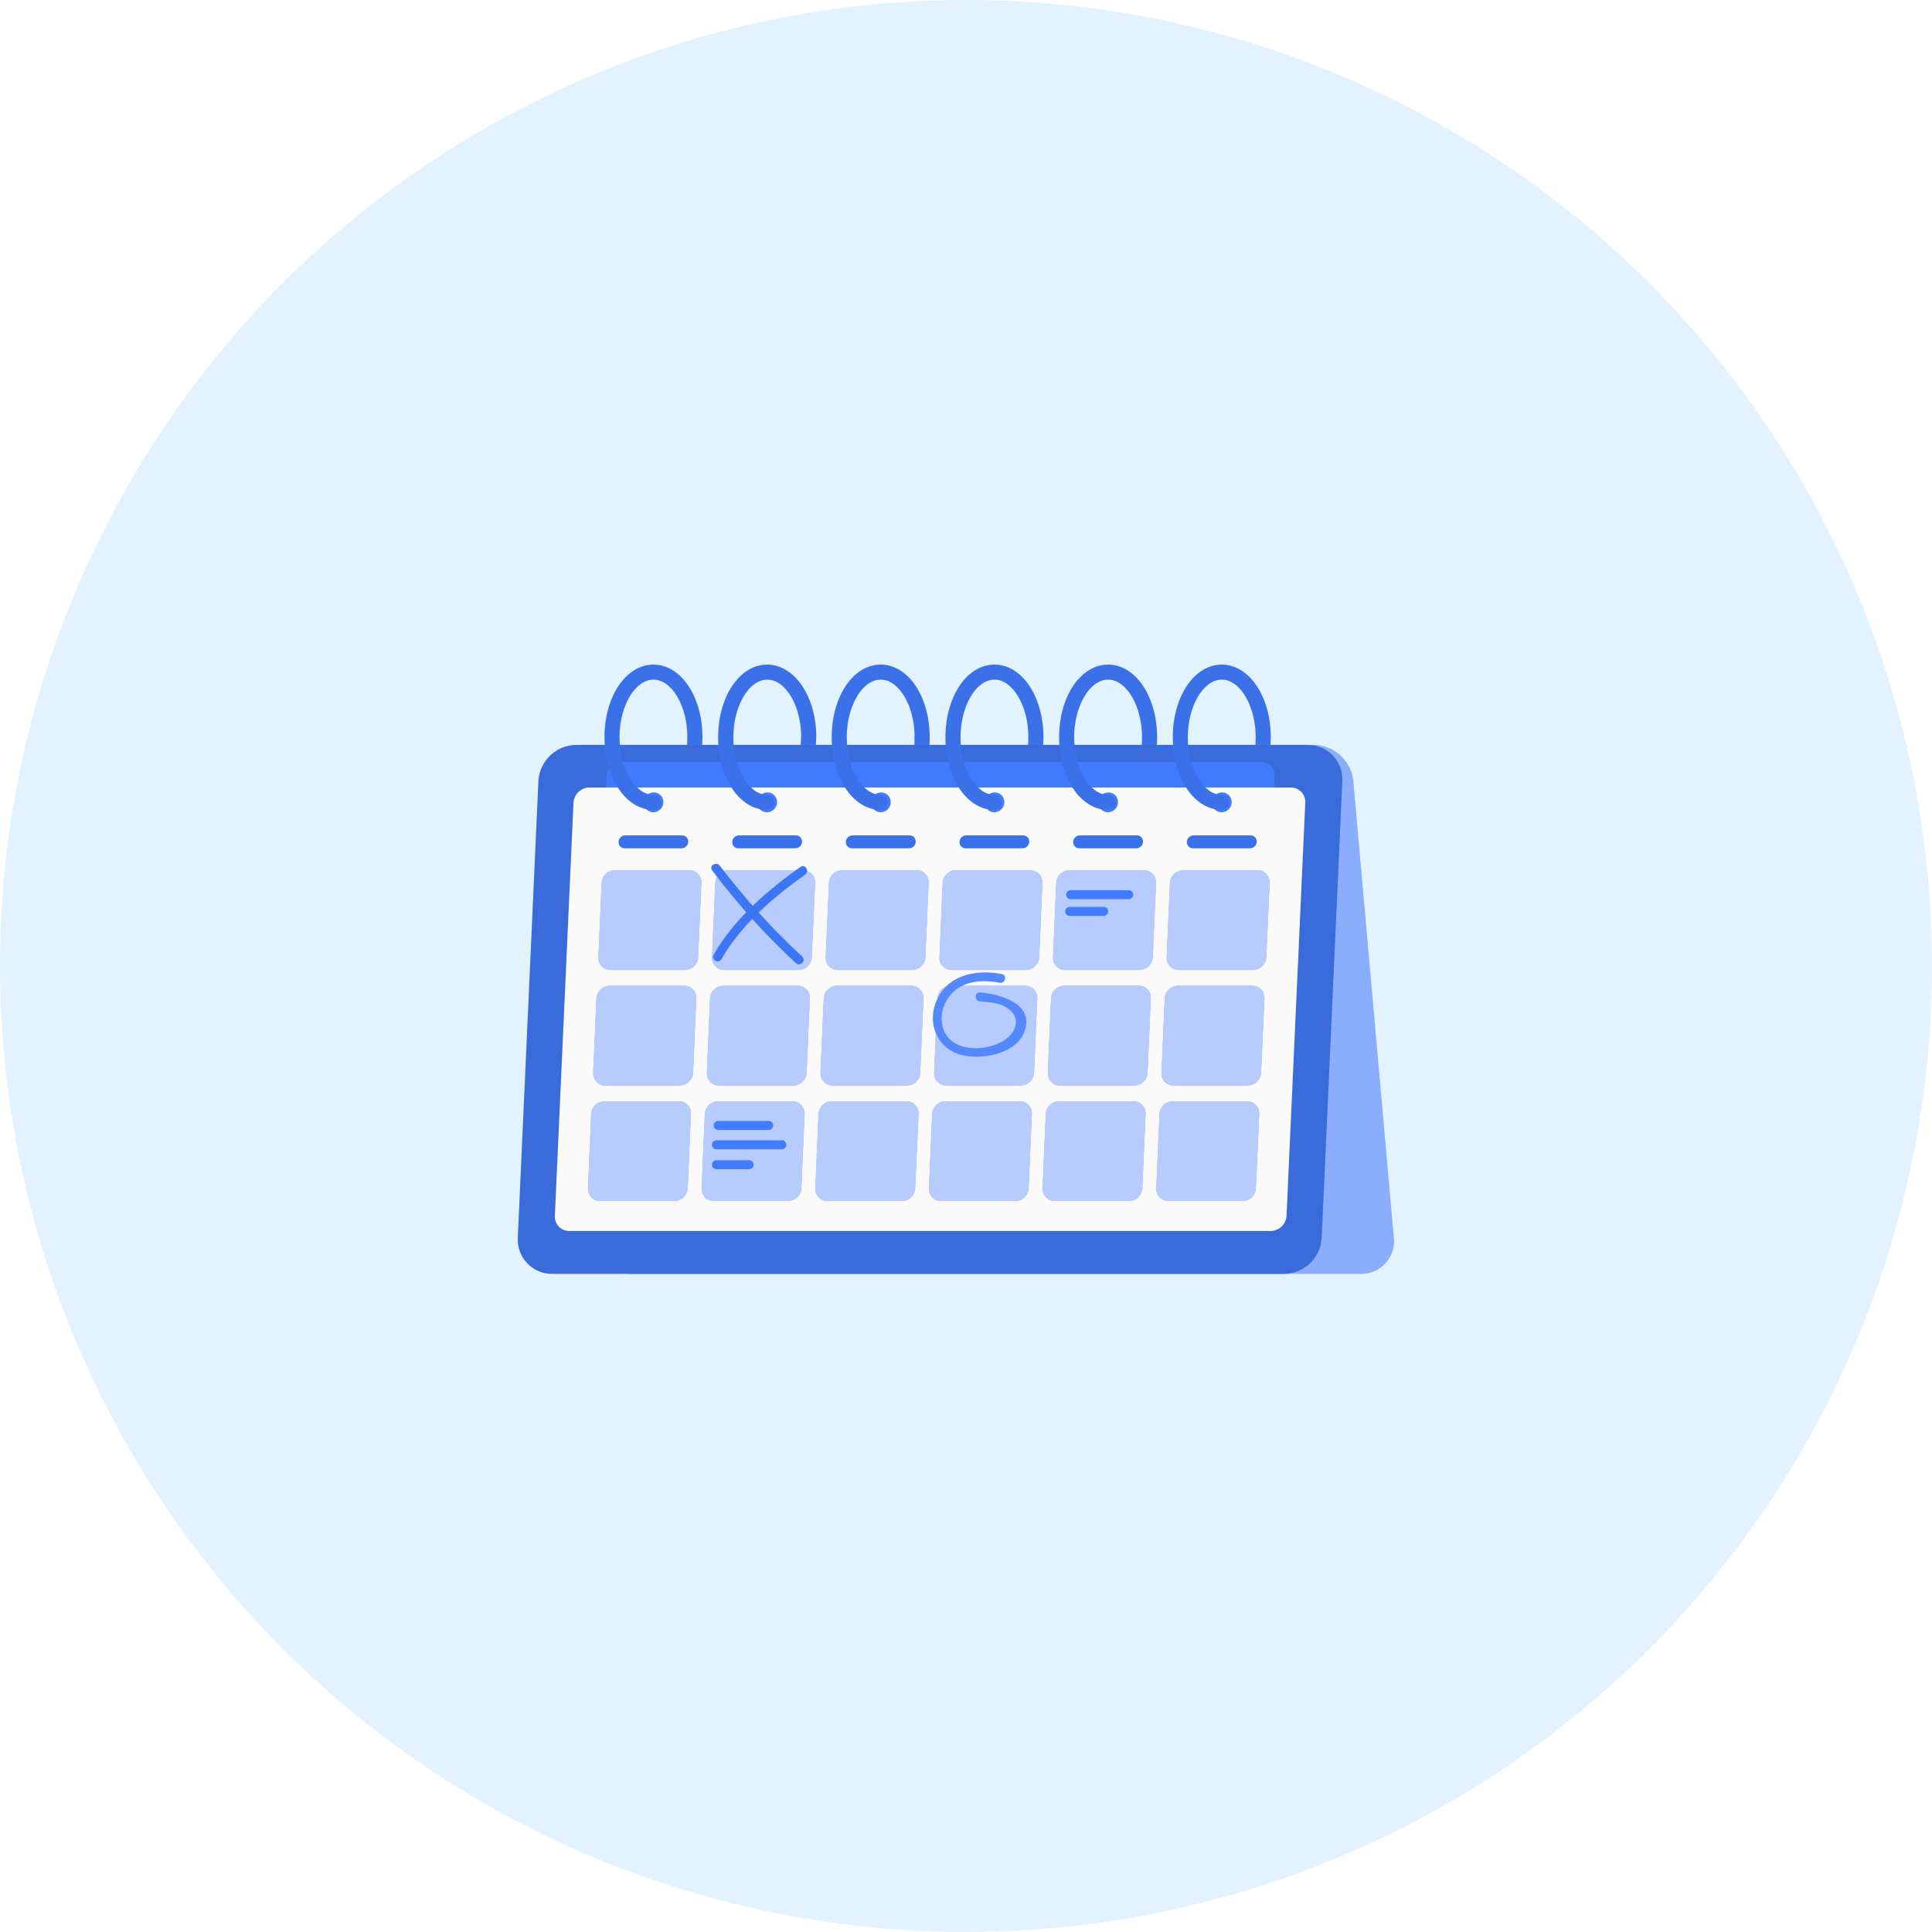 <svg fill="none" height="250" viewBox="0 0 250 250" width="250" xmlns="http://www.w3.org/2000/svg"><circle cx="125" cy="125" fill="#e2f3ff" r="125"/><g fill="#407bff"><path d="m84.557 104.801c-.247-.016-.479-.125-.648-.306s-.264-.419-.264-.667c0-.247.094-.486.264-.667.169-.18.401-.29.648-.306 2.384 0 4.393-3.414 4.393-7.456.016-.247.126-.479.306-.648s.419-.264.667-.264c.248 0 .486.094.667.264.181.169.29.401.306.648 0 5.272-2.776 9.402-6.339 9.402z"/><path d="m99.266 104.801c-.247-.016-.479-.125-.648-.306s-.264-.419-.264-.667c0-.247.094-.486.264-.667.169-.18.401-.29.648-.306 2.384 0 4.393-3.414 4.393-7.456.016-.247.125-.479.306-.648s.419-.264.667-.264c.247 0 .486.094.666.264.181.169.291.401.307.648.021 5.272-2.784 9.402-6.339 9.402z"/><path d="m113.962 104.801c-.247-.016-.479-.125-.648-.306-.17-.181-.264-.419-.264-.667 0-.247.094-.486.264-.667.169-.18.401-.29.648-.306 2.379 0 4.393-3.413 4.393-7.456 0-.258.102-.505.284-.687s.429-.284.687-.284c.257 0 .504.102.686.284s.285.429.285.687c.012 5.272-2.768 9.402-6.335 9.402z"/><path d="m128.683 104.801c-.134.009-.267-.01-.393-.055-.125-.045-.24-.115-.338-.206-.097-.091-.175-.201-.228-.324-.053-.122-.08-.254-.08-.388 0-.133.027-.265.08-.388.053-.122.131-.232.228-.324.098-.091.213-.161.338-.206.126-.045.259-.064.393-.055 2.379 0 4.393-3.413 4.393-7.456 0-.258.102-.505.284-.687s.429-.284.687-.284c.257 0 .504.102.686.284s.285.429.285.687c0 5.272-2.784 9.402-6.335 9.402z"/><path d="m143.387 104.801c-.247-.016-.479-.125-.648-.306s-.264-.419-.264-.667c0-.247.095-.486.264-.667.169-.18.401-.29.648-.306 2.384 0 4.393-3.414 4.393-7.456.016-.247.126-.479.306-.648.181-.169.419-.264.667-.264s.486.094.667.264.29.401.306.648c0 5.272-2.784 9.402-6.339 9.402z"/><path d="m158.095 104.801c-.247-.016-.478-.125-.648-.306-.169-.181-.263-.419-.263-.667 0-.247.094-.486.263-.667.17-.18.401-.29.648-.306 2.38 0 4.393-3.414 4.393-7.456.017-.247.126-.479.307-.648s.419-.264.667-.264c.247 0 .486.094.666.264.181.169.291.401.307.648 0 5.272-2.784 9.402-6.34 9.402z"/></g><g fill="#000" opacity=".3"><path d="m84.557 104.801c-.247-.016-.479-.125-.648-.306s-.264-.419-.264-.667c0-.247.094-.486.264-.667.169-.18.401-.29.648-.306 2.384 0 4.393-3.413 4.393-7.456.016-.247.126-.479.306-.648.181-.169.419-.263.667-.263.248 0 .486.094.667.263.181.169.29.401.306.648 0 5.272-2.776 9.402-6.339 9.402z" opacity=".3"/><path d="m99.266 104.801c-.247-.016-.479-.125-.648-.306s-.264-.419-.264-.667c0-.247.094-.486.264-.667.169-.18.401-.29.648-.306 2.384 0 4.393-3.413 4.393-7.456.016-.247.125-.479.306-.648.181-.169.419-.263.667-.263.247 0 .486.094.666.263.181.169.291.401.307.648.021 5.272-2.784 9.402-6.339 9.402z" opacity=".3"/><path d="m113.962 104.801c-.247-.016-.479-.125-.648-.306-.17-.181-.264-.419-.264-.667 0-.247.094-.486.264-.667.169-.18.401-.29.648-.306 2.379 0 4.393-3.413 4.393-7.456 0-.258.102-.505.284-.687s.429-.284.687-.284c.257 0 .504.102.686.284s.285.429.285.687c.012 5.272-2.768 9.402-6.335 9.402z" opacity=".3"/><path d="m128.683 104.801c-.134.009-.267-.01-.393-.055-.125-.045-.24-.115-.338-.206-.097-.091-.175-.201-.228-.324-.053-.122-.08-.254-.08-.388 0-.133.027-.265.08-.388.053-.122.131-.232.228-.324.098-.091.213-.161.338-.206.126-.045.259-.064.393-.055 2.379 0 4.393-3.413 4.393-7.456 0-.258.102-.505.284-.687s.429-.284.687-.284c.257 0 .504.102.686.284s.285.429.285.687c0 5.272-2.784 9.402-6.335 9.402z" opacity=".3"/><path d="m143.387 104.801c-.247-.016-.479-.125-.648-.306s-.264-.419-.264-.667c0-.247.095-.486.264-.667.169-.18.401-.29.648-.306 2.384 0 4.393-3.413 4.393-7.456.016-.247.126-.479.306-.648.181-.169.419-.263.667-.263s.486.094.667.263c.181.169.29.401.306.648 0 5.272-2.784 9.402-6.339 9.402z" opacity=".3"/><path d="m158.095 104.801c-.247-.016-.478-.125-.648-.306-.169-.181-.263-.419-.263-.667 0-.247.094-.486.263-.667.17-.18.401-.29.648-.306 2.38 0 4.393-3.413 4.393-7.456.017-.247.126-.479.307-.648.181-.169.419-.263.667-.263.247 0 .486.094.666.263.181.169.291.401.307.648 0 5.272-2.784 9.402-6.34 9.402z" opacity=".3"/></g><path d="m75.342 96.395h94.686c1.27.025 2.486.513 3.422 1.372.935.859 1.525 2.029 1.659 3.292l5.243 59.113c.064.593.001 1.193-.184 1.76-.186.567-.49 1.088-.891 1.529-.402.441-.893.791-1.441 1.028-.547.237-1.139.355-1.735.347h-94.691c-1.269-.028-2.485-.516-3.42-1.374-.935-.859-1.526-2.028-1.661-3.29l-5.239-59.113c-.065-.594-.002-1.194.183-1.761.185-.567.489-1.089.891-1.53.402-.441.893-.792 1.441-1.028.548-.237 1.14-.354 1.736-.345z" fill="#407bff"/><path d="m75.342 96.395h94.686c1.27.025 2.486.513 3.422 1.372.935.859 1.525 2.029 1.659 3.292l5.243 59.113c.064.593.001 1.193-.184 1.76-.186.567-.49 1.088-.891 1.529-.402.441-.893.791-1.441 1.028-.547.237-1.139.355-1.735.347h-94.691c-1.269-.028-2.485-.516-3.42-1.374-.935-.859-1.526-2.028-1.661-3.29l-5.239-59.113c-.065-.594-.002-1.194.183-1.761.185-.567.489-1.089.891-1.53.402-.441.893-.792 1.441-1.028.548-.237 1.14-.354 1.736-.345z" fill="#fafafa" opacity=".4"/><path d="m169.24 96.395h-94.69c-1.252.015-2.453.505-3.358 1.371-.905.866-1.448 2.043-1.519 3.294l-2.667 59.113c-.032.602.06 1.204.269 1.77.209.566.532 1.082.948 1.519.416.437.917.784 1.472 1.02.555.237 1.152.357 1.755.355h94.699c1.252-.015 2.452-.505 3.358-1.371.905-.866 1.448-2.043 1.518-3.293l2.672-59.113c.031-.604-.061-1.207-.271-1.773-.211-.566-.534-1.083-.951-1.52-.418-.437-.919-.784-1.475-1.019s-1.155-.355-1.759-.352z" fill="#407bff"/><path d="m169.24 96.395h-94.69c-1.252.015-2.453.505-3.358 1.371-.905.866-1.448 2.043-1.519 3.294l-2.667 59.113c-.032.602.06 1.204.269 1.77.209.566.532 1.082.948 1.519.416.437.917.784 1.472 1.02.555.237 1.152.357 1.755.355h94.699c1.252-.015 2.452-.505 3.358-1.371.905-.866 1.448-2.043 1.518-3.293l2.672-59.113c.031-.604-.061-1.207-.271-1.773-.211-.566-.534-1.083-.951-1.52-.418-.437-.919-.784-1.475-1.019s-1.155-.355-1.759-.352z" fill="#25314d" opacity=".2"/><path d="m76.288 149.214 2.205-48.818c.026-.479.234-.93.581-1.261s.807-.518 1.286-.523h82.87c.231-.001.46.044.673.135.213.09.405.223.564.39.16.167.284.365.364.582.081.216.116.447.104.678l-2.209 48.818c-.026.479-.234.93-.581 1.261-.347.332-.807.519-1.286.523h-82.866c-.231.002-.46-.044-.673-.134s-.405-.223-.564-.39-.283-.365-.364-.582c-.08-.216-.116-.447-.104-.678z" fill="#407bff"/><path d="m71.799 157.333 2.413-53.474c.032-.522.261-1.014.639-1.376.379-.362.879-.569 1.403-.578h90.781c.253-.002.504.047.737.146s.444.244.619.427.31.4.398.638c.088.237.126.491.113.743l-2.426 53.474c-.032.523-.26 1.015-.639 1.377-.378.362-.879.569-1.403.578h-90.769c-.253.003-.505-.047-.738-.145-.234-.098-.444-.244-.62-.427s-.311-.401-.398-.638c-.088-.238-.126-.492-.111-.745z" fill="#fafafa"/><path d="m158.083 105.11c-.171 0-.34-.035-.497-.102-.157-.068-.298-.166-.415-.291-.117-.124-.208-.271-.266-.431-.058-.161-.083-.331-.073-.502.016-.334.159-.65.4-.882.241-.233.562-.364.897-.368.17 0 .339.034.496.102.157.067.298.166.415.29.117.125.208.271.266.432.058.16.083.331.073.501-.016.335-.159.65-.4.883-.241.232-.562.364-.896.368z" fill="#407bff"/><path d="m143.374 105.11c-.17 0-.339-.035-.496-.102-.157-.068-.298-.166-.415-.291-.117-.124-.208-.271-.266-.431-.058-.161-.083-.331-.073-.502.016-.334.159-.65.4-.882.241-.233.562-.364.896-.368.171 0 .34.034.497.102.157.067.298.166.415.29.117.125.208.271.266.432.058.16.083.331.073.501-.015.335-.158.651-.399.884s-.563.364-.898.367z" fill="#407bff"/><path d="m128.666 105.11c-.171 0-.34-.035-.497-.102-.156-.068-.298-.166-.415-.291-.117-.124-.207-.271-.266-.431-.058-.161-.083-.331-.072-.502.016-.334.16-.649.401-.881.24-.232.56-.364.895-.369.171 0 .339.034.496.102.157.067.298.166.416.29.117.125.207.271.265.432.059.16.083.331.073.501-.015.335-.158.651-.399.884s-.562.364-.897.367z" fill="#407bff"/><path d="m113.962 105.11c-.171 0-.34-.035-.497-.102-.157-.068-.298-.166-.415-.291-.117-.124-.208-.271-.266-.431-.058-.161-.083-.331-.073-.502.018-.334.162-.649.404-.881.241-.232.562-.364.897-.369.17 0 .339.034.496.102.157.067.298.166.415.29.118.125.208.271.266.432.058.16.083.331.073.501-.015.336-.158.653-.4.885-.242.233-.565.364-.9.366z" fill="#407bff"/><path d="m99.253 105.11c-.171 0-.34-.035-.496-.102-.157-.068-.298-.166-.415-.291-.117-.124-.208-.271-.266-.431-.058-.161-.083-.331-.073-.502.016-.334.159-.65.4-.882.241-.233.561-.364.896-.368.171 0 .34.034.496.102.157.067.299.166.416.29.117.125.207.271.266.432.058.16.083.331.072.501-.016.335-.159.65-.4.883-.24.232-.561.364-.896.368z" fill="#407bff"/><path d="m84.545 105.11c-.171 0-.34-.035-.496-.102-.157-.068-.298-.166-.415-.291-.117-.124-.208-.271-.266-.431-.058-.161-.083-.331-.073-.502.016-.334.159-.65.4-.882.241-.233.561-.364.896-.368.171 0 .34.034.496.102.157.067.298.166.415.29.117.125.208.271.266.432.058.16.083.331.073.501-.015.335-.158.651-.399.884-.241.233-.562.364-.897.367z" fill="#407bff"/><g fill="#fafafa" opacity=".1"><path d="m158.083 105.11c-.171 0-.34-.035-.497-.102-.157-.068-.298-.166-.415-.291-.117-.124-.208-.271-.266-.431-.058-.161-.083-.331-.073-.502.016-.334.159-.65.4-.882.241-.233.562-.364.897-.368.17 0 .339.034.496.102.157.067.298.166.415.29.117.125.208.271.266.432.058.16.083.331.073.501-.016.335-.159.65-.4.883-.241.232-.562.364-.896.368z" opacity=".1"/><path d="m143.374 105.11c-.171 0-.339-.035-.496-.102-.157-.068-.298-.166-.416-.291-.117-.124-.207-.271-.265-.431-.059-.161-.083-.331-.073-.502.016-.334.159-.65.4-.882.241-.233.561-.364.896-.368.171 0 .34.034.497.102.156.067.298.166.415.29.117.125.207.271.266.432.058.16.083.331.072.501-.015.335-.157.651-.398.884-.242.233-.563.364-.898.367z" opacity=".1"/><path d="m128.666 105.11c-.171 0-.34-.035-.497-.102-.157-.068-.298-.166-.415-.291-.117-.124-.208-.271-.266-.431-.058-.161-.083-.331-.073-.502.017-.334.161-.649.401-.881.241-.232.561-.364.896-.369.17 0 .339.034.496.102.157.067.298.166.415.29.117.125.208.271.266.432.058.16.083.331.073.501-.015.335-.158.651-.399.884s-.562.364-.897.367z" opacity=".1"/><path d="m113.961 105.11c-.17 0-.339-.035-.496-.102-.157-.068-.298-.166-.415-.291-.118-.124-.208-.271-.266-.431-.058-.161-.083-.331-.073-.502.018-.334.162-.649.404-.881.241-.232.562-.364.896-.369.171 0 .34.034.497.102.157.067.298.166.415.29.117.125.208.271.266.432.058.16.083.331.073.501-.015.336-.159.653-.401.885-.242.233-.564.364-.9.366z" opacity=".1"/><path d="m99.253 105.11c-.171 0-.34-.035-.496-.102-.157-.068-.298-.166-.415-.291-.117-.124-.208-.271-.266-.431-.058-.161-.083-.331-.073-.502.016-.334.159-.65.4-.882.241-.233.561-.364.896-.368.171 0 .34.034.496.102.157.067.299.166.416.29.117.125.207.271.266.432.058.16.083.331.072.501-.016.335-.159.65-.4.883-.24.232-.561.364-.896.368z" opacity=".1"/><path d="m84.545 105.11c-.171 0-.34-.035-.496-.102-.157-.068-.298-.166-.415-.291-.117-.124-.208-.271-.266-.431-.058-.161-.083-.331-.073-.502.016-.334.159-.65.4-.882.241-.233.561-.364.896-.368.171 0 .34.034.496.102.157.067.298.166.415.29.117.125.208.271.266.432.058.16.083.331.073.501-.015.335-.158.651-.399.884-.241.233-.562.364-.897.367z" opacity=".1"/></g><path d="m88.221 109.769h-7.398c-.107.001-.213-.02-.312-.062-.099-.043-.187-.105-.261-.183-.073-.079-.13-.171-.165-.272-.036-.102-.05-.209-.042-.316.008-.219.099-.426.253-.58.155-.155.362-.245.58-.254h7.398c.107-.001.213.021.312.063s.187.105.261.183c.073.078.13.171.165.272s.05.209.042.316c-.008.218-.099.426-.253.58-.155.155-.362.245-.58.253z" fill="#407bff"/><path d="m102.929 109.769h-7.398c-.107.001-.213-.02-.312-.062-.099-.043-.187-.105-.261-.183-.073-.079-.13-.171-.165-.272-.036-.102-.05-.209-.042-.316.009-.222.102-.432.261-.587s.371-.244.594-.247h7.394c.107-.001.214.021.313.063.098.042.187.105.261.183.073.078.13.171.166.272s.051.209.044.316c-.009.222-.102.432-.261.587s-.372.243-.594.246z" fill="#407bff"/><path d="m117.638 109.769h-7.398c-.108.001-.214-.02-.313-.062-.099-.043-.188-.105-.261-.183-.074-.078-.13-.171-.166-.272s-.051-.209-.044-.316c.009-.222.102-.432.261-.587s.372-.244.594-.247h7.402c.107-.001.213.021.312.063.098.042.187.105.26.183.074.078.13.171.165.272.036.101.05.209.042.316-.007.222-.1.433-.26.588-.159.156-.372.243-.594.245z" fill="#407bff"/><path d="m132.342 109.769h-7.398c-.107.001-.214-.02-.312-.062-.099-.043-.187-.105-.261-.183-.073-.079-.129-.171-.165-.272-.035-.102-.05-.209-.041-.316.008-.219.098-.426.253-.58.154-.155.362-.245.58-.254h7.398c.107-.001.214.021.312.063.099.042.188.105.261.183s.129.171.165.272c.035.101.05.209.042.316-.009.218-.099.426-.254.58-.154.155-.362.245-.58.253z" fill="#407bff"/><path d="m147.05 109.769h-7.398c-.107.001-.213-.02-.312-.062-.098-.043-.187-.105-.26-.183-.073-.079-.13-.171-.165-.272-.036-.102-.05-.209-.042-.316.009-.222.102-.432.261-.587s.371-.244.593-.247h7.398c.108-.001.214.021.313.063.098.042.187.105.26.183s.13.171.165.272c.036.101.05.209.042.316-.009.222-.102.432-.261.587s-.371.243-.594.246z" fill="#407bff"/><path d="m161.759 109.769h-7.398c-.107.001-.214-.02-.312-.062-.099-.043-.187-.105-.261-.183-.073-.079-.129-.171-.165-.272-.035-.102-.05-.209-.041-.316.008-.222.101-.432.26-.587s.372-.244.594-.247h7.394c.107-.001.214.021.312.063.099.042.188.105.262.183.073.078.13.171.166.272s.051.209.043.316c-.008.222-.102.432-.261.587s-.371.243-.593.246z" fill="#407bff"/><g fill="#000" opacity=".3"><path d="m88.221 109.769h-7.398c-.107.001-.213-.02-.312-.062-.099-.043-.187-.105-.261-.183-.073-.079-.13-.171-.165-.272-.036-.102-.05-.209-.042-.316.008-.219.099-.426.253-.58.155-.155.362-.245.58-.254h7.398c.107-.001.213.021.312.063s.187.105.261.183c.073.078.13.171.165.272s.05.209.042.316c-.008.218-.099.426-.253.58-.155.155-.362.245-.58.253z" opacity=".3"/><path d="m102.929 109.769h-7.398c-.107.001-.213-.02-.312-.062-.099-.043-.187-.105-.261-.183-.073-.079-.13-.171-.165-.272-.036-.102-.05-.209-.042-.316.009-.222.102-.432.261-.587s.371-.244.594-.247h7.394c.107-.001.214.021.313.063.098.042.187.105.261.183.073.078.13.171.166.272s.051.209.044.316c-.009.222-.102.432-.261.587s-.372.243-.594.246z" opacity=".3"/><path d="m117.638 109.769h-7.398c-.108.001-.214-.02-.313-.062-.099-.043-.188-.105-.261-.183-.074-.078-.131-.171-.167-.272s-.05-.209-.043-.316c.009-.222.102-.432.261-.587s.371-.244.593-.247h7.403c.107-.001.213.021.312.063.098.042.187.105.26.183s.13.171.165.272c.036.101.05.209.042.316-.008.222-.101.433-.26.588-.159.156-.372.243-.594.245z" opacity=".3"/><path d="m132.342 109.769h-7.398c-.107.001-.214-.02-.312-.062-.099-.043-.187-.105-.261-.183-.073-.079-.129-.171-.165-.272-.035-.102-.05-.209-.041-.316.008-.219.098-.426.253-.58.154-.155.362-.245.58-.254h7.398c.107-.001.214.021.312.063.099.042.188.105.261.183s.129.171.165.272c.035.101.05.209.042.316-.009.218-.099.426-.254.58-.154.155-.362.245-.58.253z" opacity=".3"/><path d="m147.05 109.769h-7.398c-.107.001-.213-.02-.312-.062-.098-.043-.187-.105-.26-.183-.073-.079-.13-.171-.165-.272-.036-.102-.05-.209-.042-.316.009-.222.102-.432.261-.587s.371-.244.593-.247h7.398c.108-.001.214.021.313.063.098.042.187.105.26.183s.13.171.165.272c.036.101.05.209.042.316-.009.222-.102.432-.261.587s-.371.243-.594.246z" opacity=".3"/><path d="m161.759 109.769h-7.398c-.108.001-.214-.02-.312-.062-.099-.043-.188-.105-.261-.183-.073-.079-.129-.171-.165-.272-.036-.102-.05-.209-.042-.316.009-.222.102-.432.261-.587s.372-.244.594-.247h7.394c.107-.001.213.021.312.063s.188.105.261.183c.074.078.131.171.167.272s.051.209.043.316c-.008.222-.102.432-.261.587s-.371.243-.593.246z" opacity=".3"/></g><path d="m88.629 125.512h-9.636c-.211 0-.421-.042-.615-.125-.194-.082-.37-.204-.516-.357-.146-.153-.259-.334-.333-.532-.073-.198-.106-.409-.095-.62l.417-9.636c.025-.438.216-.851.533-1.154s.737-.475 1.176-.48h9.636c.211-.001.421.041.615.124.195.083.37.204.516.357s.259.334.333.532c.073.198.106.41.095.621l-.417 9.636c-.026.437-.217.849-.534 1.152s-.737.475-1.175.482z" fill="#407bff"/><path d="m103.338 125.512h-9.637c-.211.001-.421-.041-.616-.123-.195-.083-.37-.205-.517-.358-.146-.153-.259-.334-.333-.532-.073-.199-.105-.41-.094-.621l.417-9.636c.025-.438.216-.851.533-1.154s.737-.475 1.176-.48h9.649c.211-.001.421.041.616.124.194.083.37.204.516.357s.26.334.334.532.107.409.097.621l-.438 9.636c-.024.437-.214.85-.53 1.153s-.736.475-1.174.481z" fill="#407bff"/><path d="m118.042 125.512h-9.632c-.212 0-.421-.042-.616-.125-.194-.082-.37-.204-.516-.357-.147-.153-.26-.334-.334-.532s-.107-.409-.097-.62l.417-9.636c.025-.438.215-.851.533-1.154.317-.303.737-.475 1.176-.48h9.632c.211-.002.421.04.615.123.195.082.371.204.517.357s.259.334.333.533c.073.198.105.409.093.621l-.416 9.636c-.026.437-.215.849-.532 1.152-.316.303-.735.475-1.173.482z" fill="#407bff"/><path d="m132.75 125.512h-9.619c-.212.001-.422-.041-.616-.123-.195-.083-.371-.204-.518-.357-.146-.153-.26-.335-.334-.533-.073-.198-.106-.41-.095-.621l.417-9.636c.024-.438.213-.85.53-1.153.316-.304.736-.476 1.174-.481h9.637c.211-.001.42.041.615.124.194.083.37.204.516.357.145.153.259.334.332.532.074.198.106.41.095.621l-.416 9.636c-.026.439-.217.853-.536 1.156s-.741.474-1.182.478z" fill="#407bff"/><path d="m147.459 125.512h-9.636c-.212 0-.421-.042-.615-.125-.195-.082-.37-.204-.516-.357s-.259-.334-.333-.532c-.073-.198-.106-.409-.095-.62l.417-9.636c.025-.438.215-.851.533-1.154.317-.303.737-.475 1.176-.48h9.632c.211-.002.421.04.616.123.195.082.371.204.517.357.147.153.26.334.334.532.074.199.106.41.096.622l-.417 9.636c-.026.437-.217.849-.534 1.152s-.737.475-1.175.482z" fill="#407bff"/><path d="m162.163 125.512h-9.632c-.211.001-.421-.041-.616-.123-.194-.083-.37-.205-.516-.358s-.259-.334-.333-.532c-.073-.199-.105-.41-.094-.621l.417-9.636c.026-.438.216-.851.533-1.154s.737-.475 1.176-.48h9.632c.212-.001.421.041.616.124.194.083.37.204.516.357.147.153.26.334.334.532s.107.409.097.621l-.438 9.636c-.024.435-.211.846-.525 1.149s-.731.476-1.167.485z" fill="#407bff"/><g fill="#fafafa" opacity=".8"><path d="m88.629 125.512h-9.636c-.211 0-.421-.042-.615-.125-.194-.082-.37-.204-.516-.357-.146-.153-.259-.334-.333-.532-.073-.198-.106-.409-.095-.62l.417-9.636c.025-.438.216-.85.533-1.154.317-.303.737-.475 1.176-.48h9.636c.211-.001.421.041.615.124.195.083.37.204.516.357s.259.334.333.532c.073.199.106.41.095.621l-.417 9.636c-.026.437-.217.849-.534 1.152s-.737.475-1.175.482z" opacity=".8"/><path d="m103.338 125.512h-9.637c-.211.001-.421-.041-.616-.123-.195-.083-.37-.205-.517-.358-.146-.153-.259-.334-.333-.532-.073-.199-.105-.41-.094-.621l.417-9.636c.025-.438.216-.851.533-1.154s.737-.475 1.176-.48h9.649c.211-.001.421.041.616.124.194.083.37.204.516.357s.26.334.334.532.107.409.097.621l-.438 9.636c-.024.437-.214.85-.53 1.153s-.736.475-1.174.481z" opacity=".8"/><path d="m118.042 125.512h-9.632c-.212 0-.421-.042-.616-.125-.194-.082-.37-.204-.516-.357-.147-.153-.26-.334-.334-.532s-.107-.409-.097-.62l.417-9.636c.025-.438.215-.851.533-1.154.317-.303.737-.475 1.176-.48h9.632c.211-.002.421.04.615.123.195.082.371.204.517.357s.259.334.333.533c.073.198.105.409.093.621l-.416 9.636c-.026.437-.215.849-.532 1.152-.316.303-.735.475-1.173.482z" opacity=".8"/><path d="m132.75 125.512h-9.619c-.212.001-.422-.041-.616-.123-.195-.083-.371-.204-.518-.357-.146-.153-.26-.335-.334-.533-.073-.198-.106-.41-.095-.621l.417-9.636c.024-.438.213-.85.53-1.153.316-.304.736-.476 1.174-.481h9.637c.211-.001.42.041.615.124.194.083.37.204.516.357.145.153.259.334.332.532.074.198.106.41.095.621l-.416 9.636c-.026.439-.217.853-.536 1.156s-.741.474-1.182.478z" opacity=".8"/><path d="m147.459 125.512h-9.636c-.212 0-.421-.042-.615-.125-.195-.082-.37-.204-.516-.357s-.259-.334-.333-.532c-.073-.198-.106-.409-.095-.62l.417-9.636c.025-.438.215-.851.533-1.154.317-.303.737-.475 1.176-.48h9.632c.211-.002.421.04.616.123.195.082.371.204.517.357.147.153.26.334.334.532.074.199.106.41.096.622l-.417 9.636c-.026.437-.217.849-.534 1.152s-.737.475-1.175.482z" opacity=".8"/><path d="m162.163 125.512h-9.632c-.211.001-.421-.041-.616-.123-.194-.083-.37-.205-.516-.358s-.259-.334-.333-.532c-.073-.199-.105-.41-.094-.621l.417-9.636c.026-.438.216-.851.533-1.154s.737-.475 1.176-.48h9.632c.212-.001.421.041.616.124.194.083.37.204.516.357.147.153.26.334.334.532s.107.409.097.621l-.438 9.636c-.024.435-.211.846-.525 1.149s-.731.476-1.167.485z" opacity=".8"/></g><path d="m87.954 140.462h-9.636c-.211.001-.421-.042-.615-.124-.195-.083-.37-.205-.516-.358s-.259-.334-.333-.532c-.074-.198-.106-.409-.095-.62l.417-9.636c.026-.438.217-.849.534-1.152s.737-.475 1.175-.482h9.653c.211-.001.421.041.615.124.194.083.37.205.516.357.146.153.259.334.333.533.073.198.106.409.095.62l-.417 9.636c-.026.44-.22.854-.54 1.158-.32.303-.744.473-1.185.476z" fill="#407bff"/><path d="m102.663 140.462h-9.637c-.211.001-.421-.042-.615-.124-.195-.083-.37-.205-.516-.358s-.259-.334-.333-.532c-.074-.198-.106-.409-.095-.62l.417-9.636c.025-.438.216-.85.533-1.153.317-.304.737-.475 1.176-.481h9.632c.214-.001.425.041.621.124.197.084.374.207.521.361.147.155.26.338.333.539.074.2.105.414.092.627l-.416 9.619c-.025.439-.215.852-.534 1.156-.318.303-.74.474-1.179.478z" fill="#407bff"/><path d="m117.367 140.462h-9.632c-.212.001-.421-.041-.616-.123-.195-.083-.371-.204-.517-.357s-.259-.335-.332-.533c-.074-.198-.106-.41-.094-.621l.417-9.636c.025-.438.215-.85.532-1.153.317-.304.738-.475 1.176-.481h9.632c.212-.001.422.04.616.123.195.083.371.204.517.357s.259.334.332.533c.074.198.106.41.094.621l-.417 9.636c-.025.438-.215.85-.532 1.153-.317.304-.738.475-1.176.481z" fill="#407bff"/><path d="m132.075 140.462h-9.632c-.211.001-.421-.042-.615-.124-.195-.083-.371-.205-.517-.357-.146-.153-.26-.334-.334-.532-.074-.199-.107-.41-.097-.621l.417-9.636c.024-.438.214-.85.53-1.153.317-.303.736-.475 1.175-.481h9.636c.214-.004.427.037.626.119.198.083.377.205.525.36.148.156.263.34.337.541.074.202.105.416.091.631l-.416 9.636c-.03.438-.224.848-.545 1.148-.32.3-.742.468-1.181.469z" fill="#407bff"/><path d="m146.784 140.462h-9.637c-.211.001-.42-.042-.615-.124-.194-.083-.37-.205-.516-.358-.145-.153-.259-.334-.332-.532-.074-.198-.106-.409-.095-.62l.416-9.636c.023-.441.212-.858.53-1.164.319-.307.742-.481 1.183-.487h9.637c.211 0 .42.042.615.125.194.082.37.204.516.357s.259.334.332.532c.074.198.106.409.095.62l-.416 9.636c-.023.442-.212.858-.53 1.165-.318.306-.742.48-1.183.486z" fill="#407bff"/><path d="m161.475 140.462h-9.619c-.212.001-.421-.041-.616-.123-.195-.083-.37-.204-.516-.357s-.26-.335-.333-.533-.105-.41-.094-.621l.417-9.636c.025-.438.216-.85.533-1.153.317-.304.737-.475 1.176-.481h9.632c.211-.001.421.041.615.124.195.083.371.204.517.357s.26.334.334.532.107.41.097.621l-.438 9.636c-.024.438-.214.85-.53 1.153-.317.303-.736.475-1.175.481z" fill="#407bff"/><g fill="#fafafa" opacity=".8"><path d="m87.954 140.463h-9.636c-.211.001-.421-.042-.615-.124-.195-.083-.37-.205-.516-.358s-.259-.334-.333-.532c-.074-.198-.106-.409-.095-.62l.417-9.636c.026-.438.217-.849.534-1.152s.737-.475 1.175-.482h9.653c.211-.001.421.041.615.124.194.083.37.204.516.357.146.153.259.334.333.532.073.199.106.41.095.621l-.417 9.636c-.026.44-.22.854-.54 1.158-.32.303-.744.473-1.185.476z" opacity=".8"/><path d="m102.663 140.462h-9.637c-.211.001-.421-.042-.615-.124-.195-.083-.37-.205-.516-.358s-.259-.334-.333-.532c-.074-.198-.106-.409-.095-.62l.417-9.636c.025-.438.216-.85.533-1.153.317-.304.737-.475 1.176-.481h9.632c.214-.001.425.041.621.124.197.084.374.207.521.361.147.155.26.338.333.539.074.2.105.414.092.627l-.416 9.619c-.025.439-.215.852-.534 1.156-.318.303-.74.474-1.179.478z" opacity=".8"/><path d="m117.367 140.462h-9.632c-.212.001-.421-.041-.616-.123-.195-.083-.37-.204-.517-.357-.146-.153-.259-.335-.332-.533s-.105-.41-.094-.621l.417-9.636c.025-.438.216-.85.533-1.153.317-.304.737-.475 1.176-.481h9.632c.211-.001.421.04.616.123.194.083.37.204.516.357s.259.335.333.533c.073.198.105.41.093.621l-.416 9.636c-.026.438-.216.85-.533 1.153-.317.304-.737.475-1.176.481z" opacity=".8"/><path d="m132.075 140.462h-9.632c-.211.001-.421-.042-.615-.124-.195-.083-.371-.205-.517-.357-.146-.153-.26-.334-.334-.532-.074-.199-.107-.41-.097-.621l.417-9.636c.025-.438.214-.85.53-1.153.317-.303.737-.475 1.175-.481h9.636c.215-.004.428.037.626.119.198.083.377.205.525.361.149.155.263.339.337.54.074.202.105.416.092.631l-.417 9.636c-.03.438-.224.848-.544 1.148-.321.3-.743.468-1.182.469z" opacity=".8"/><path d="m146.784 140.462h-9.636c-.212.001-.421-.042-.615-.124-.195-.083-.37-.205-.516-.358s-.259-.334-.333-.532c-.073-.198-.106-.409-.095-.62l.417-9.636c.022-.441.211-.858.53-1.164.318-.307.741-.481 1.183-.487h9.636c.211 0 .421.042.615.125.194.082.37.204.516.357s.259.334.332.532c.074.198.106.409.096.62l-.417 9.636c-.022.442-.212.858-.53 1.165-.318.306-.741.48-1.183.486z" opacity=".8"/><path d="m161.476 140.462h-9.62c-.211.001-.421-.041-.616-.123-.194-.083-.37-.204-.516-.357s-.259-.335-.333-.533c-.073-.198-.105-.41-.094-.621l.417-9.636c.025-.438.216-.85.533-1.153.317-.304.737-.475 1.176-.481h9.632c.212-.001.421.041.616.124.194.083.37.204.516.357.147.153.26.334.334.532s.107.41.097.621l-.438 9.636c-.024.438-.213.85-.53 1.153-.316.303-.736.475-1.174.481z" opacity=".8"/></g><path d="m87.287 155.408h-9.645c-.211.001-.421-.041-.616-.123-.195-.083-.37-.204-.516-.357s-.259-.335-.333-.533-.105-.41-.094-.621l.417-9.632c.025-.438.216-.85.533-1.153.317-.303.737-.475 1.176-.481h9.636c.211-.001.421.041.616.123.195.083.37.204.516.357.146.153.259.335.333.533.073.199.105.41.094.621l-.417 9.632c-.024.437-.213.848-.529 1.152-.316.303-.734.475-1.172.482z" fill="#407bff"/><path d="m101.987 155.408h-9.636c-.211.001-.421-.041-.616-.123-.195-.083-.37-.204-.516-.357s-.259-.335-.333-.533-.105-.41-.094-.621l.417-9.632c.024-.438.214-.851.532-1.154.317-.304.738-.475 1.177-.48h9.632c.212-.002.422.04.617.122s.372.204.518.357.26.334.334.533c.073.199.105.41.094.622l-.417 9.632c-.023.439-.213.852-.531 1.156-.317.303-.738.474-1.178.478z" fill="#407bff"/><path d="m116.692 155.408h-9.632c-.212.001-.422-.041-.616-.123-.195-.083-.371-.204-.517-.357s-.259-.335-.332-.533c-.074-.198-.106-.41-.094-.621l.417-9.632c.024-.438.214-.851.531-1.154.318-.304.738-.475 1.177-.48h9.67c.212-.001.421.041.616.123.195.083.371.204.518.357.146.153.26.334.333.533.074.198.107.41.096.621l-.438 9.632c-.024.442-.217.858-.539 1.162s-.748.473-1.19.472z" fill="#407bff"/><path d="m131.4 155.408h-9.632c-.212.001-.421-.041-.616-.123-.195-.083-.371-.204-.518-.357-.146-.153-.26-.334-.333-.533-.074-.198-.107-.41-.096-.621l.417-9.632c.023-.438.212-.851.529-1.154.317-.304.737-.475 1.176-.48h9.636c.211-.001.421.041.616.123.194.083.37.204.516.357s.259.335.333.533c.073.199.105.41.094.621l-.417 9.632c-.024.438-.214.85-.53 1.153-.317.303-.737.475-1.175.481z" fill="#407bff"/><path d="m146.109 155.408h-9.641c-.211.001-.421-.041-.616-.123-.194-.083-.37-.204-.516-.357s-.259-.335-.333-.533c-.073-.198-.105-.41-.094-.621l.417-9.632c.026-.438.216-.85.533-1.153s.737-.475 1.176-.481h9.636c.212-.001.421.041.616.123.195.083.371.204.517.357s.259.335.332.533c.073.199.105.41.094.621l-.417 9.632c-.025.437-.215.849-.531 1.152s-.735.475-1.173.482z" fill="#407bff"/><path d="m160.817 155.408h-9.636c-.212.001-.421-.041-.616-.123-.195-.083-.37-.204-.516-.357s-.26-.335-.333-.533-.105-.41-.094-.621l.417-9.632c.024-.438.214-.851.532-1.154.317-.304.738-.475 1.177-.48h9.632c.211-.001.421.041.616.123.195.083.371.204.517.357.147.153.26.334.334.533.074.198.106.41.096.621l-.438 9.632c-.023.435-.21.845-.523 1.149-.313.303-.729.476-1.165.485z" fill="#407bff"/><g fill="#fafafa" opacity=".8"><path d="m87.287 155.408h-9.645c-.211.001-.421-.04-.616-.123-.195-.083-.37-.204-.516-.357s-.259-.335-.333-.533-.105-.41-.094-.621l.417-9.632c.025-.438.216-.85.533-1.153.317-.303.737-.475 1.176-.481h9.636c.211-.001.421.041.616.123.195.083.37.204.516.357.146.153.259.335.333.533.073.199.105.41.094.621l-.417 9.632c-.024.437-.213.849-.529 1.152-.316.303-.734.475-1.172.482z" opacity=".8"/><path d="m101.987 155.408h-9.636c-.211.001-.421-.041-.616-.123-.195-.083-.37-.204-.516-.357s-.259-.335-.333-.533-.105-.41-.094-.621l.417-9.632c.024-.438.214-.851.532-1.154.317-.304.738-.475 1.177-.48h9.632c.212-.002.422.04.617.122s.372.204.518.357.26.334.334.533c.073.199.105.41.094.622l-.417 9.632c-.023.439-.213.852-.531 1.156-.317.303-.738.474-1.178.478z" opacity=".8"/><path d="m116.692 155.408h-9.632c-.212.001-.422-.041-.616-.123-.195-.083-.371-.204-.517-.357s-.259-.335-.332-.533c-.074-.198-.106-.41-.094-.621l.417-9.632c.024-.438.214-.851.531-1.154.318-.304.738-.475 1.177-.48h9.67c.212-.001.421.041.616.123.195.083.371.204.518.357.146.153.26.334.333.533.074.198.107.41.096.621l-.438 9.632c-.024.442-.217.858-.539 1.162s-.748.473-1.19.472z" opacity=".8"/><path d="m131.4 155.408h-9.632c-.212.001-.421-.041-.616-.123-.195-.083-.371-.204-.518-.357-.146-.153-.26-.334-.333-.533-.074-.198-.107-.409-.096-.621l.417-9.632c.023-.438.212-.851.529-1.154.317-.304.737-.475 1.176-.48h9.636c.211-.001.421.041.616.123.194.083.37.204.516.357s.259.335.333.533c.073.199.105.41.094.621l-.417 9.632c-.024.438-.214.85-.53 1.153-.317.303-.737.475-1.175.481z" opacity=".8"/><path d="m146.108 155.408h-9.64c-.212.001-.421-.041-.616-.123-.195-.083-.37-.204-.516-.357s-.26-.335-.333-.533-.105-.41-.094-.621l.417-9.632c.025-.438.216-.85.533-1.153s.737-.475 1.176-.481h9.636c.212-.001.421.041.616.123.195.083.37.204.516.357s.26.335.333.533c.073.199.105.41.094.621l-.417 9.632c-.025.437-.215.849-.531 1.152s-.736.475-1.174.482z" opacity=".8"/><path d="m160.817 155.408h-9.636c-.212.001-.421-.041-.616-.123-.195-.083-.371-.204-.517-.357s-.259-.335-.332-.533c-.074-.198-.106-.41-.094-.621l.417-9.632c.024-.438.214-.851.531-1.154.318-.304.739-.475 1.177-.48h9.632c.212-.001.422.041.617.123.195.083.371.204.517.357.147.153.26.334.334.533.074.198.106.41.095.621l-.437 9.632c-.023.435-.21.846-.523 1.149s-.73.476-1.165.485z" opacity=".8"/></g><path d="m84.557 104.801c-3.551 0-6.335-4.13-6.335-9.402s2.784-9.399 6.335-9.399c3.551 0 6.339 4.13 6.339 9.399-.016.247-.126.479-.306.648s-.419.264-.667.264c-.248 0-.486-.094-.667-.264-.181-.169-.29-.401-.306-.648 0-4.039-2.009-7.456-4.393-7.456s-4.393 3.418-4.393 7.456 2.013 7.456 4.393 7.456c.133-.009.267.01.392.055.126.045.241.115.338.206.097.092.175.202.228.324.053.123.08.255.08.388 0 .134-.027.266-.08.388-.053.122-.131.233-.228.324s-.212.161-.338.206c-.126.045-.259.064-.392.055z" fill="#407bff"/><path d="m99.266 104.801c-3.551 0-6.335-4.13-6.335-9.402s2.784-9.399 6.335-9.399c3.551 0 6.36 4.13 6.36 9.399-.016.247-.126.479-.307.648-.18.169-.419.264-.666.264-.248 0-.486-.094-.667-.264s-.29-.401-.307-.648c0-4.039-2.009-7.456-4.393-7.456-2.384 0-4.393 3.418-4.393 7.456s2.013 7.456 4.393 7.456c.247.016.479.126.648.306.17.181.264.42.264.667 0 .248-.094.486-.264.667-.169.181-.401.29-.648.306z" fill="#407bff"/><path d="m113.962 104.801c-3.556 0-6.34-4.13-6.34-9.402s2.784-9.399 6.34-9.399c3.555 0 6.335 4.13 6.335 9.399 0 .258-.102.505-.285.687-.182.182-.429.284-.686.284-.258 0-.505-.102-.687-.284s-.284-.429-.284-.687c0-4.039-2.013-7.456-4.393-7.456s-4.393 3.418-4.393 7.456 2.013 7.456 4.393 7.456c.247.016.478.126.648.306.169.181.263.42.263.667 0 .248-.094.486-.263.667-.17.181-.401.29-.648.306z" fill="#407bff"/><path d="m128.683 104.801c-3.556 0-6.34-4.13-6.34-9.402s2.784-9.399 6.34-9.399c3.555 0 6.335 4.13 6.335 9.399 0 .258-.102.505-.285.687-.182.182-.429.284-.686.284-.258 0-.505-.102-.687-.284s-.284-.429-.284-.687c0-4.039-2.014-7.456-4.393-7.456-2.38 0-4.393 3.418-4.393 7.456s2.009 7.456 4.393 7.456c.247.016.478.126.648.306.169.181.263.42.263.667 0 .248-.094.486-.263.667-.17.181-.401.29-.648.306z" fill="#407bff"/><path d="m143.387 104.801c-3.551 0-6.335-4.13-6.335-9.402s2.784-9.399 6.335-9.399 6.339 4.13 6.339 9.399c-.016.247-.125.479-.306.648s-.419.264-.667.264-.486-.094-.667-.264c-.18-.169-.29-.401-.306-.648 0-4.039-2.009-7.456-4.393-7.456s-4.393 3.418-4.393 7.456 2.013 7.456 4.393 7.456c.133-.009.267.01.392.055.126.045.241.115.338.206.098.092.175.202.229.324.053.123.08.255.08.388 0 .134-.027.266-.08.388-.054.122-.131.233-.229.324-.097.091-.212.161-.338.206-.125.045-.259.064-.392.055z" fill="#407bff"/><path d="m158.095 104.801c-3.551 0-6.335-4.13-6.335-9.402s2.784-9.399 6.335-9.399 6.34 4.13 6.34 9.399c-.016.247-.126.479-.307.648-.18.169-.419.264-.666.264-.248 0-.486-.094-.667-.264s-.29-.401-.307-.648c0-4.039-2.013-7.456-4.393-7.456-2.379 0-4.393 3.418-4.393 7.456s2.014 7.456 4.393 7.456c.248.016.479.126.649.306.169.181.263.42.263.667 0 .248-.094.486-.263.667-.17.181-.401.29-.649.306z" fill="#407bff"/><g fill="#000" opacity=".3"><path d="m84.557 104.801c-3.551 0-6.335-4.13-6.335-9.402s2.784-9.399 6.335-9.399c3.551 0 6.339 4.13 6.339 9.399-.016.247-.126.479-.306.648s-.419.264-.667.264c-.248 0-.486-.094-.667-.264-.181-.169-.29-.401-.306-.648 0-4.039-2.009-7.456-4.393-7.456s-4.393 3.418-4.393 7.456 2.013 7.456 4.393 7.456c.133-.009.267.01.392.055.126.045.241.115.338.206.097.092.175.202.228.324.053.123.08.255.08.388 0 .134-.027.266-.08.388-.053.122-.131.233-.228.324s-.212.161-.338.206c-.126.045-.259.064-.392.055z" opacity=".3"/><path d="m99.266 104.801c-3.551 0-6.335-4.13-6.335-9.402s2.784-9.399 6.335-9.399c3.551 0 6.36 4.13 6.36 9.399-.016.247-.126.479-.307.648-.18.169-.419.264-.666.264-.248 0-.486-.094-.667-.264s-.29-.401-.307-.648c0-4.039-2.009-7.456-4.393-7.456-2.384 0-4.393 3.418-4.393 7.456s2.013 7.456 4.393 7.456c.247.016.479.126.648.306.17.181.264.42.264.667 0 .248-.094.486-.264.667-.169.181-.401.29-.648.306z" opacity=".3"/><path d="m113.961 104.801c-3.555 0-6.339-4.13-6.339-9.402s2.784-9.399 6.339-9.399c3.556 0 6.336 4.13 6.336 9.399 0 .258-.103.505-.285.687s-.429.284-.686.284c-.258 0-.505-.102-.687-.284s-.285-.429-.285-.687c0-4.039-2.013-7.456-4.393-7.456-2.379 0-4.393 3.418-4.393 7.456s2.014 7.456 4.393 7.456c.248.016.479.126.649.306.169.181.263.42.263.667 0 .248-.094.486-.263.667-.17.181-.401.29-.649.306z" opacity=".3"/><path d="m128.683 104.801c-3.556 0-6.34-4.13-6.34-9.402s2.784-9.399 6.34-9.399c3.555 0 6.335 4.13 6.335 9.399 0 .258-.102.505-.285.687-.182.182-.429.284-.686.284-.258 0-.505-.102-.687-.284s-.284-.429-.284-.687c0-4.039-2.014-7.456-4.393-7.456-2.38 0-4.393 3.418-4.393 7.456s2.009 7.456 4.393 7.456c.247.016.478.126.648.306.169.181.263.42.263.667 0 .248-.094.486-.263.667-.17.181-.401.29-.648.306z" opacity=".3"/><path d="m143.387 104.801c-3.551 0-6.335-4.13-6.335-9.402s2.784-9.399 6.335-9.399 6.339 4.13 6.339 9.399c-.016.247-.126.479-.306.648-.181.169-.42.264-.667.264-.248 0-.486-.094-.667-.264s-.29-.401-.306-.648c0-4.039-2.009-7.456-4.393-7.456s-4.393 3.418-4.393 7.456 2.013 7.456 4.393 7.456c.133-.009.266.01.392.055s.241.115.338.206c.098.092.175.202.228.324.053.123.081.255.081.388 0 .134-.028.266-.081.388s-.13.233-.228.324c-.097.091-.212.161-.338.206s-.259.064-.392.055z" opacity=".3"/><path d="m158.095 104.801c-3.551 0-6.335-4.13-6.335-9.402s2.784-9.399 6.335-9.399 6.34 4.13 6.34 9.399c-.017.247-.126.479-.307.648s-.419.264-.667.264c-.247 0-.486-.094-.666-.264-.181-.169-.291-.401-.307-.648 0-4.039-2.013-7.456-4.393-7.456s-4.393 3.418-4.393 7.456 2.013 7.456 4.393 7.456c.247.016.479.126.648.306.17.181.264.42.264.667 0 .248-.094.486-.264.667-.169.181-.401.29-.648.306z" opacity=".3"/></g><path d="m129.666 126.049c-3.401-.675-7.219.113-8.581 3.697-1.097 2.884.308 6.01 3.334 6.773 2.667.671 7.269-.15 8.219-3.226 1.088-3.518-3.334-4.66-5.814-4.868-.746-.063-.742 1.104 0 1.167 1.129.096 2.421.158 3.422.779 2.084 1.305 1.225 3.397-.551 4.397-1.775 1.001-4.497 1.251-6.251.142-1.918-1.221-1.98-3.905-.834-5.656 1.505-2.313 4.251-2.571 6.727-2.084.734.146 1.046-.979.308-1.125z" fill="#407bff"/><path d="m129.666 126.049c-3.401-.675-7.219.113-8.581 3.697-1.097 2.884.308 6.01 3.334 6.773 2.667.671 7.269-.15 8.219-3.226 1.088-3.518-3.334-4.66-5.814-4.868-.746-.063-.742 1.104 0 1.167 1.129.096 2.421.158 3.422.779 2.084 1.305 1.225 3.397-.551 4.397-1.775 1.001-4.497 1.251-6.251.142-1.918-1.221-1.98-3.905-.834-5.656 1.505-2.313 4.251-2.571 6.727-2.084.734.146 1.046-.979.308-1.125z" fill="#fafafa" opacity=".1"/><path d="m92.143 112.624c3.252 4.312 6.879 8.329 10.836 12.004.55.513 1.38-.313.834-.834-3.89-3.602-7.456-7.539-10.658-11.766-.446-.591-1.459 0-1.004.588z" fill="#407bff"/><path d="m93.347 124.14c2.459-4.372 6.765-8.102 10.837-10.957.608-.417.029-1.442-.588-1.009-4.234 2.976-8.686 6.819-11.253 11.375-.07.132-.087.287-.046.432.041.144.136.268.265.344.129.076.283.1.43.065.146-.034.274-.124.356-.25z" fill="#407bff"/><g fill="#000" opacity=".2"><path d="m92.143 112.624c3.252 4.312 6.879 8.329 10.836 12.004.55.513 1.38-.313.834-.834-3.89-3.602-7.456-7.539-10.658-11.766-.446-.591-1.459 0-1.004.588z" opacity=".2"/><path d="m93.347 124.14c2.459-4.372 6.764-8.102 10.836-10.957.609-.417.03-1.442-.587-1.009-4.235 2.976-8.686 6.819-11.254 11.375-.07.132-.087.287-.046.432.041.144.136.268.265.344s.283.1.43.065c.146-.034.274-.124.356-.25z" opacity=".2"/></g><path d="m138.498 116.355h7.606c.146-.013.282-.079.381-.187s.154-.248.154-.395c0-.146-.055-.287-.154-.394-.099-.108-.235-.175-.381-.187h-7.606c-.146.012-.281.079-.38.187-.099.107-.154.248-.154.394 0 .147.055.287.154.395s.234.174.38.187z" fill="#407bff"/><path d="m138.41 118.518h4.41c.155 0 .303-.062.413-.171.109-.109.171-.258.171-.413 0-.154-.062-.303-.171-.412-.11-.11-.258-.171-.413-.171h-4.41c-.154 0-.303.061-.412.171-.11.109-.171.258-.171.412 0 .155.061.304.171.413.109.109.258.171.412.171z" fill="#407bff"/><g fill="#fafafa" opacity=".1"><path d="m138.498 116.355h7.606c.146-.013.282-.079.381-.187s.153-.248.153-.395c0-.146-.054-.287-.153-.394-.099-.108-.235-.175-.381-.187h-7.606c-.146.012-.282.079-.381.187-.098.107-.153.248-.153.394 0 .147.055.287.153.395.099.108.235.174.381.187z" opacity=".1"/><path d="m138.41 118.518h4.41c.155 0 .303-.062.413-.171.109-.109.171-.258.171-.413 0-.154-.062-.303-.171-.412-.11-.11-.258-.171-.413-.171h-4.41c-.154 0-.303.061-.412.171-.11.109-.171.258-.171.412 0 .155.061.304.171.413.109.109.258.171.412.171z" opacity=".1"/></g><path d="m92.939 146.213h6.523c.155 0 .303-.061.413-.17.109-.11.171-.258.171-.413s-.061-.303-.171-.413c-.11-.109-.258-.171-.413-.171h-6.523c-.155 0-.303.062-.413.171-.109.11-.171.258-.171.413s.061.303.171.413c.11.109.258.17.413.17z" fill="#407bff"/><path d="m92.705 148.718h8.461c.155 0 .303-.061.413-.171.109-.109.171-.257.171-.412s-.062-.303-.171-.413c-.11-.109-.258-.171-.413-.171h-8.461c-.155 0-.303.062-.413.171-.109.11-.171.258-.171.413s.061.303.171.412c.11.11.258.171.413.171z" fill="#407bff"/><path d="m92.705 151.298h4.23c.155 0 .303-.061.413-.171.11-.109.171-.257.171-.412s-.061-.303-.171-.413c-.109-.109-.258-.171-.413-.171h-4.23c-.155 0-.303.062-.413.171-.109.11-.171.258-.171.413s.061.303.171.412c.11.11.258.171.413.171z" fill="#407bff"/><g fill="#fafafa" opacity=".1"><path d="m92.939 146.213h6.523c.155 0 .303-.061.413-.17.109-.11.171-.258.171-.413s-.061-.303-.171-.413c-.11-.109-.258-.171-.413-.171h-6.523c-.155 0-.303.062-.413.171-.109.11-.171.258-.171.413s.061.303.171.413c.11.109.258.17.413.17z" opacity=".1"/><path d="m92.705 148.718h8.461c.155 0 .303-.061.413-.171.109-.109.171-.257.171-.412s-.062-.303-.171-.413c-.11-.109-.258-.171-.413-.171h-8.461c-.155 0-.303.062-.413.171-.109.11-.171.258-.171.413s.061.303.171.412c.11.11.258.171.413.171z" opacity=".1"/><path d="m92.705 151.298h4.23c.155 0 .303-.061.413-.171.11-.109.171-.257.171-.412s-.061-.303-.171-.413c-.109-.109-.258-.171-.413-.171h-4.23c-.155 0-.303.062-.413.171-.109.11-.171.258-.171.413s.061.303.171.412c.11.11.258.171.413.171z" opacity=".1"/></g></svg>